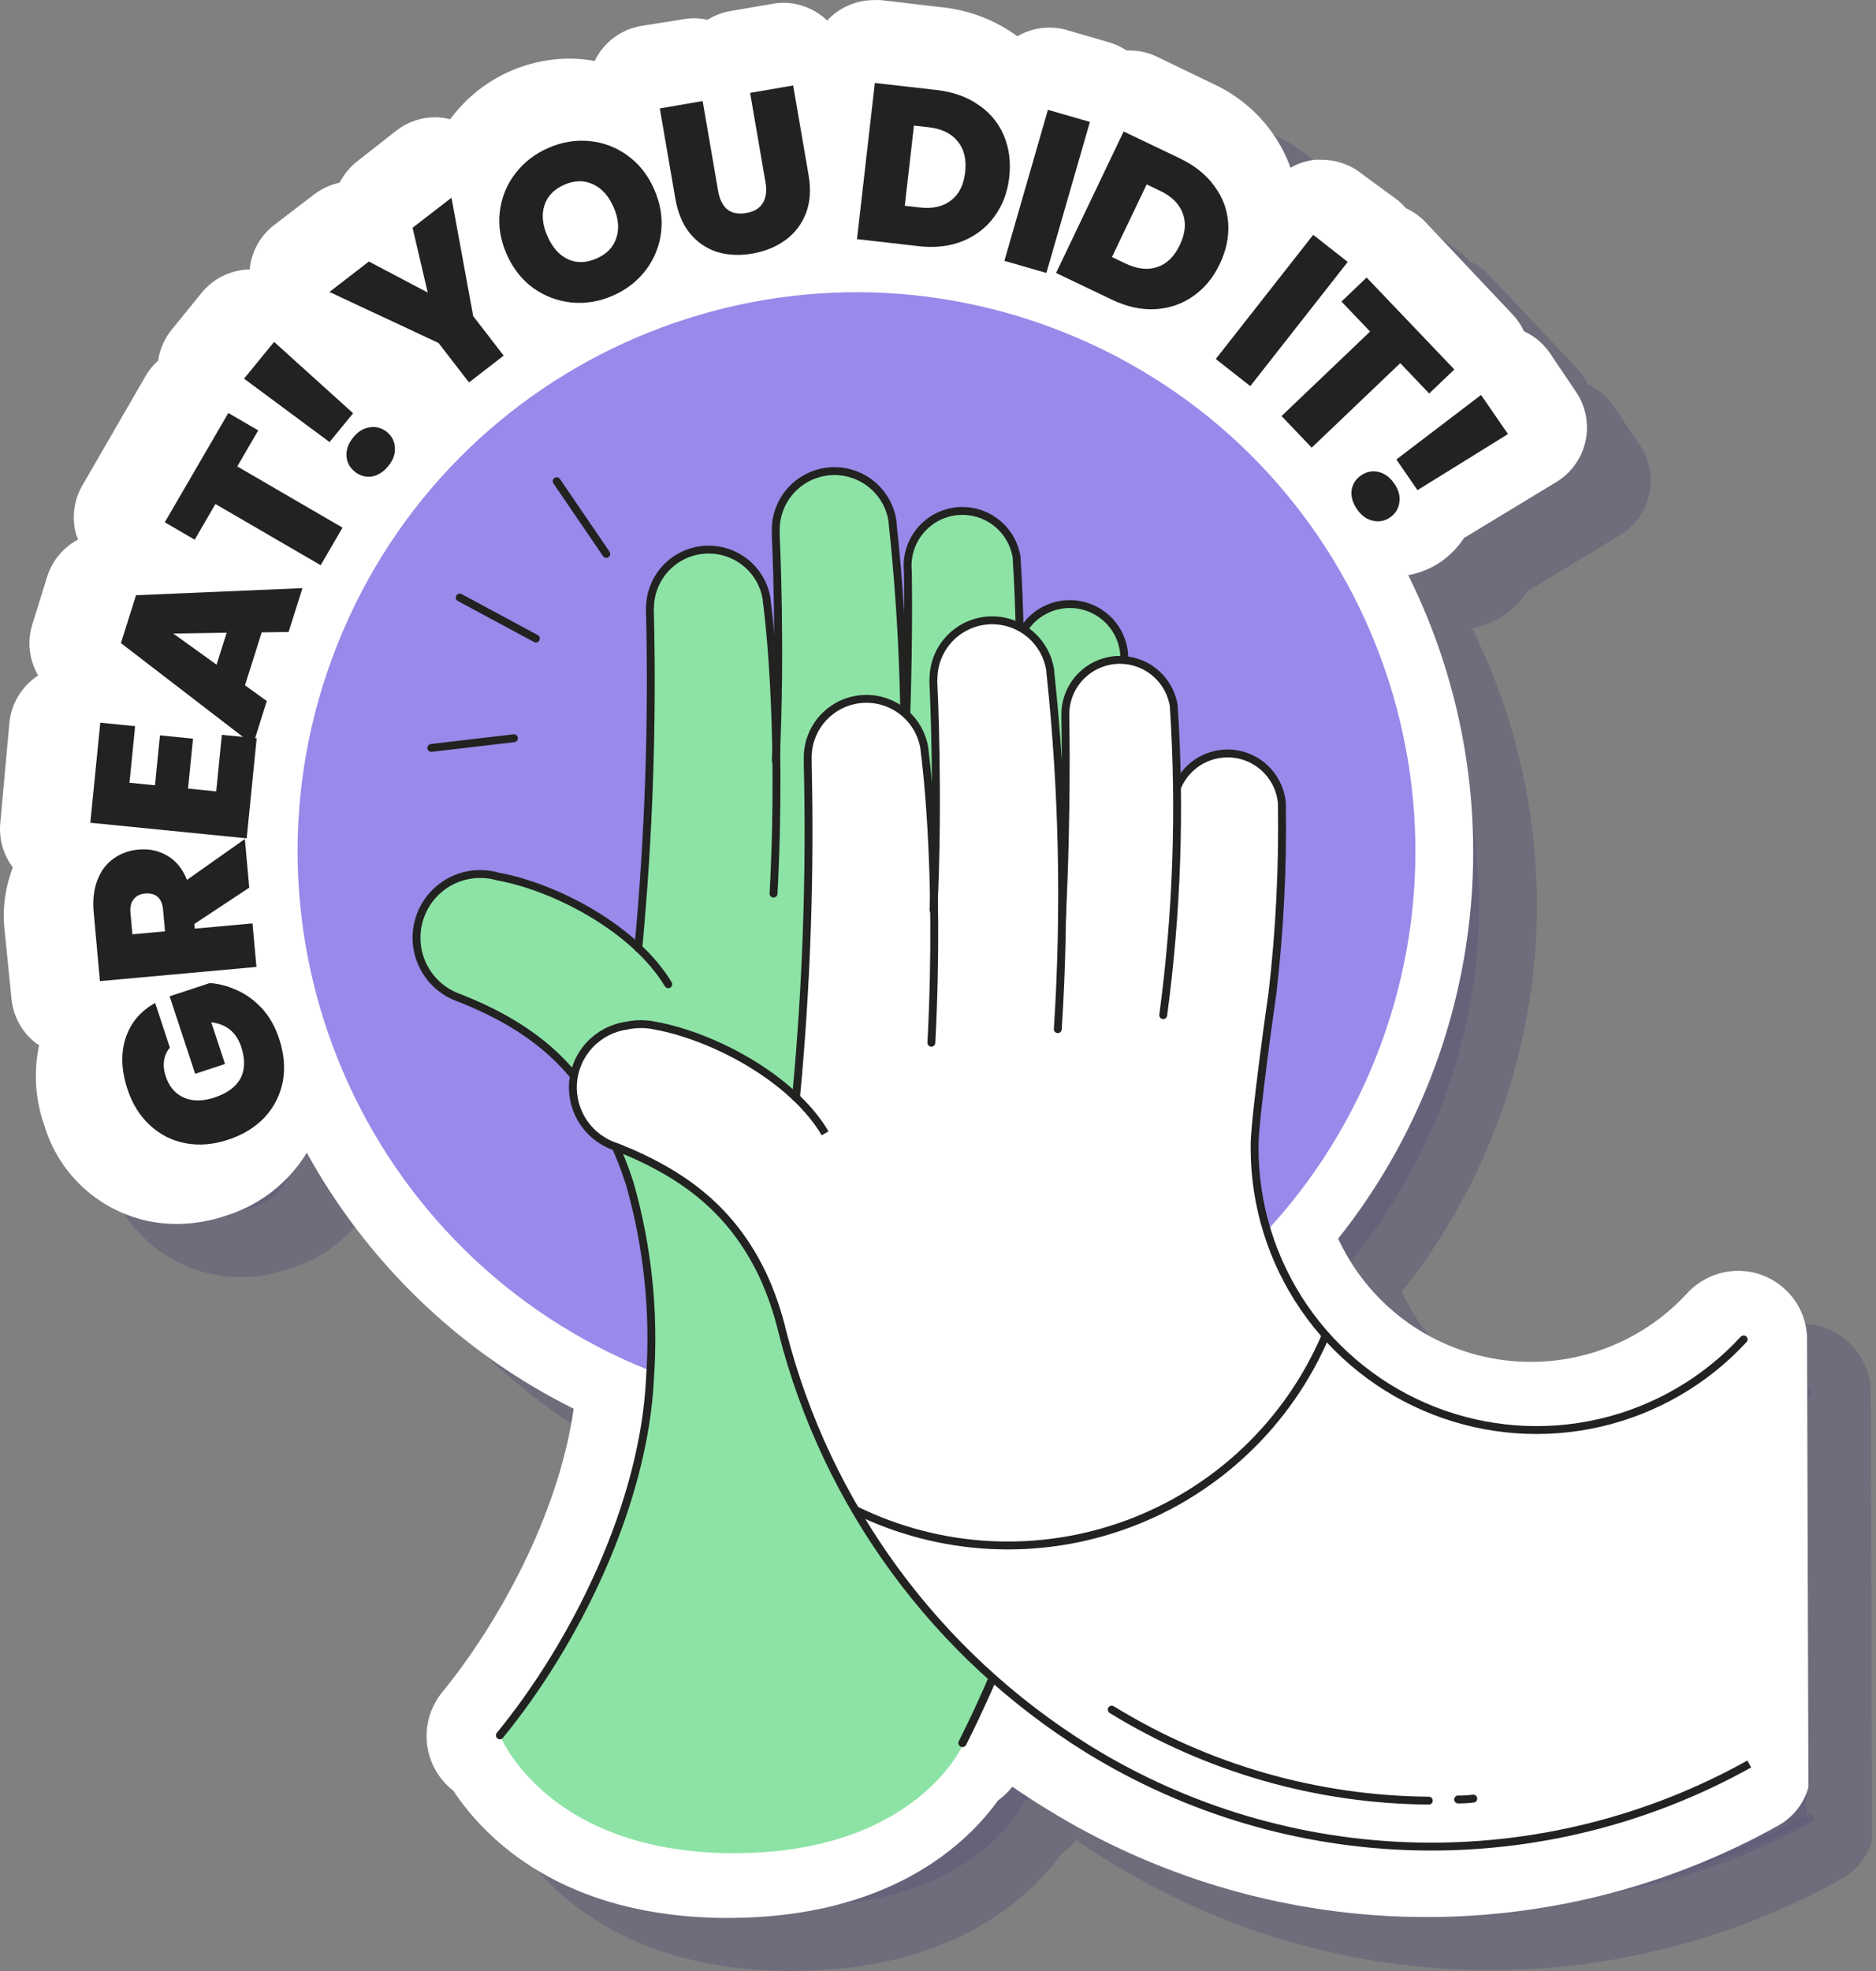 <svg width="238" height="250" viewBox="0 0 238 250" fill="none" xmlns="http://www.w3.org/2000/svg">
<rect x="0" y="0" width="238" height="250" fill="#808080" stroke="none"/>
<g style="mix-blend-mode:multiply" opacity="0.5">
<g style="mix-blend-mode:multiply" opacity="0.5">
<path d="M237.505 233.449C237.213 234.471 236.723 235.425 236.062 236.257C235.401 237.089 234.583 237.782 233.653 238.297C219.418 246.234 203.322 250.227 187.027 249.865C170.733 249.502 154.83 244.798 140.961 236.237C139.466 235.335 137.985 234.365 136.517 233.355C135.997 234.017 135.384 234.602 134.699 235.092C130.753 240.573 120.976 249.986 100.466 250C79.283 250 69.493 239.752 65.574 233.84L65.399 233.705C63.605 232.232 62.468 230.107 62.239 227.797C62.009 225.487 62.705 223.181 64.173 221.383C70.907 213.155 78.893 199.257 80.859 185.413C66.534 178.285 54.724 166.959 47.003 152.944C44.688 156.731 41.081 159.553 36.849 160.89C34.804 161.599 32.657 161.967 30.493 161.981C26.741 161.983 23.089 160.78 20.073 158.55C17.056 156.319 14.836 153.179 13.74 149.591C12.555 146.293 12.312 142.731 13.04 139.303C12.847 139.189 12.663 139.063 12.488 138.925C10.839 137.586 9.784 135.65 9.552 133.539L8.676 124.839C8.356 122.102 8.712 119.327 9.713 116.759C8.508 115.163 7.936 113.176 8.111 111.184L9.269 98.471C9.365 97.4 9.674 96.358 10.179 95.407C10.683 94.457 11.372 93.617 12.205 92.936C12.43 92.741 12.669 92.561 12.918 92.397C12.354 91.43 11.996 90.356 11.869 89.243C11.741 88.13 11.847 87.003 12.178 85.933L14.077 79.833C14.722 77.823 16.129 76.146 17.995 75.16C17.892 74.932 17.802 74.698 17.726 74.46C17.448 73.434 17.375 72.364 17.512 71.31C17.648 70.256 17.991 69.24 18.521 68.319L26.601 54.34C27.018 53.644 27.535 53.014 28.136 52.468C28.348 51.031 28.943 49.677 29.86 48.55L33.657 43.877C34.349 43.028 35.206 42.33 36.176 41.823C37.146 41.316 38.209 41.011 39.3 40.927H39.758C39.855 39.82 40.182 38.745 40.718 37.772C41.253 36.798 41.986 35.946 42.869 35.271L47.892 31.42C48.855 30.677 49.974 30.161 51.164 29.911C51.718 28.836 52.499 27.894 53.454 27.151L58.396 23.272C59.806 22.19 61.534 21.603 63.311 21.602C63.948 21.614 64.581 21.7 65.197 21.858C66.941 19.484 69.218 17.552 71.845 16.216C74.471 14.881 77.374 14.18 80.32 14.169C81.391 14.171 82.459 14.27 83.512 14.465C83.707 14.071 83.932 13.693 84.185 13.334C85.411 11.594 87.274 10.408 89.37 10.034L94.757 9.105C95.201 9.026 95.652 8.986 96.103 8.984C96.687 8.985 97.27 9.048 97.84 9.172C98.732 8.626 99.719 8.251 100.749 8.068L106.136 7.139C106.581 7.06 107.031 7.02 107.483 7.018C109.547 7.033 111.528 7.837 113.018 9.267C113.768 8.458 114.676 7.811 115.686 7.366C116.696 6.921 117.786 6.688 118.889 6.681C119.203 6.661 119.518 6.661 119.832 6.681L127.669 7.597C131.102 7.969 134.376 9.237 137.164 11.273L137.325 11.165C138.256 10.654 139.279 10.332 140.335 10.216C141.391 10.101 142.46 10.194 143.48 10.492L148.799 12.041C149.577 12.271 150.317 12.616 150.994 13.064H151.385C152.598 13.064 153.796 13.34 154.886 13.872L161.996 17.306C166.451 19.348 169.931 23.05 171.693 27.622C171.73 27.728 171.762 27.836 171.787 27.945C172.73 27.402 173.775 27.058 174.857 26.935C175.167 26.915 175.477 26.915 175.786 26.935C177.61 26.935 179.381 27.552 180.81 28.686L185.321 32.066C185.724 32.382 186.094 32.739 186.425 33.13C187.407 33.582 188.29 34.223 189.024 35.015L200.081 46.731C200.623 47.337 201.077 48.017 201.427 48.752C202.724 49.348 203.839 50.277 204.659 51.445L208.026 56.441C208.639 57.348 209.061 58.37 209.267 59.445C209.473 60.52 209.459 61.625 209.224 62.695C208.99 63.764 208.541 64.774 207.905 65.665C207.268 66.555 206.457 67.307 205.521 67.874L193.967 74.877H193.872C193.066 76.135 192.012 77.216 190.775 78.055C189.555 78.872 188.18 79.427 186.735 79.685C193.408 93.106 196.116 108.151 194.542 123.056C192.968 137.961 187.176 152.108 177.847 163.839C179.709 167.867 182.536 171.372 186.079 174.043C189.622 176.714 193.769 178.469 198.153 179.152C202.538 179.834 207.022 179.422 211.209 177.954C215.396 176.485 219.155 174.005 222.153 170.734C222.976 169.85 223.972 169.144 225.08 168.659C226.187 168.175 227.382 167.923 228.59 167.92C230.799 167.92 232.926 168.758 234.542 170.263C235.386 171.04 236.067 171.977 236.546 173.02C237.024 174.062 237.291 175.19 237.33 176.336L237.505 233.449Z" fill="#3D2F70"/>
</g>
<g style="mix-blend-mode:multiply" opacity="0.5">
<path d="M26.481 144.53C26.183 144.879 26 145.286 25.932 145.75C25.86 146.202 25.911 146.693 26.087 147.225C26.411 148.209 26.986 148.882 27.813 149.243C28.635 149.591 29.585 149.588 30.662 149.233C31.872 148.834 32.697 148.23 33.139 147.422C33.562 146.604 33.583 145.617 33.202 144.46C32.75 143.091 31.81 142.317 30.381 142.14L31.675 146.069L28.863 146.995L26.458 139.696L30.247 138.447C31.093 138.507 31.94 138.729 32.788 139.113C33.633 139.483 34.416 140.05 35.14 140.814C35.85 141.583 36.396 142.545 36.777 143.702C37.242 145.111 37.354 146.46 37.115 147.747C36.859 149.026 36.29 150.142 35.41 151.095C34.513 152.04 33.366 152.742 31.97 153.202C30.587 153.658 29.261 153.77 27.991 153.54C26.703 153.301 25.583 152.742 24.63 151.862C23.663 150.987 22.948 149.844 22.483 148.435C21.9 146.666 21.844 145.063 22.314 143.626C22.783 142.189 23.71 141.088 25.094 140.322L26.481 144.53Z" fill="#3D2F70"/>
</g>
<g style="mix-blend-mode:multiply" opacity="0.5">
<path d="M32.033 123.035L26.861 126.456L26.901 126.895L32.338 126.402L32.71 130.501L17.965 131.838L17.38 125.375C17.272 124.19 17.39 123.167 17.734 122.307C18.064 121.447 18.572 120.776 19.259 120.292C19.933 119.809 20.715 119.527 21.608 119.446C22.611 119.355 23.522 119.554 24.34 120.042C25.142 120.518 25.751 121.271 26.168 122.301L31.618 118.454L32.033 123.035ZM24.098 127.149L23.914 125.12C23.864 124.563 23.693 124.156 23.403 123.901C23.113 123.647 22.717 123.542 22.215 123.587C21.741 123.63 21.385 123.81 21.146 124.127C20.893 124.431 20.791 124.855 20.84 125.399L21.024 127.428L24.098 127.149Z" fill="#3D2F70"/>
</g>
<g style="mix-blend-mode:multiply" opacity="0.5">
<path d="M20.358 107.445L22.762 107.685L23.23 102.983L26.344 103.293L25.875 107.995L28.529 108.259L29.06 102.931L32.341 103.257L31.402 112.682L16.67 111.214L17.609 101.79L20.889 102.116L20.358 107.445Z" fill="#3D2F70"/>
</g>
<g style="mix-blend-mode:multiply" opacity="0.5">
<path d="M33.375 88.261L31.8 93.249L33.855 94.731L32.557 98.841L20.111 89.272L21.535 84.763L37.213 84.098L35.909 88.227L33.375 88.261ZM30.074 88.294L25.046 88.373L29.122 91.306L30.074 88.294Z" fill="#3D2F70"/>
</g>
<g style="mix-blend-mode:multiply" opacity="0.5">
<path d="M32.428 61.35L35.245 62.988L33.272 66.383L43.186 72.148L41.128 75.688L31.213 69.923L29.261 73.282L26.443 71.644L32.428 61.35Z" fill="#3D2F70"/>
</g>
<g style="mix-blend-mode:multiply" opacity="0.5">
<path d="M39.393 50.256L46.836 56.977L44.614 59.69L36.558 53.717L39.393 50.256ZM50.151 61.945C49.689 62.508 49.165 62.839 48.578 62.937C47.989 63.016 47.456 62.86 46.979 62.469C46.503 62.079 46.245 61.587 46.206 60.994C46.176 60.391 46.391 59.807 46.852 59.244C47.305 58.691 47.826 58.376 48.415 58.297C49.013 58.208 49.55 58.359 50.027 58.749C50.492 59.13 50.74 59.623 50.77 60.227C50.81 60.82 50.603 61.393 50.151 61.945Z" fill="#3D2F70"/>
</g>
<g style="mix-blend-mode:multiply" opacity="0.5">
<path d="M59.605 32.649L61.652 43.806L64.521 47.522L61.253 50.046L58.384 46.33L48.108 41.527L51.824 38.657L57.365 41.581L55.938 35.48L59.605 32.649Z" fill="#3D2F70"/>
</g>
<g style="mix-blend-mode:multiply" opacity="0.5">
<path d="M79.99 38.033C78.721 38.59 77.425 38.807 76.102 38.684C74.774 38.548 73.565 38.093 72.475 37.317C71.393 36.523 70.559 35.459 69.975 34.126C69.389 32.793 69.174 31.465 69.328 30.144C69.489 28.804 69.973 27.606 70.778 26.55C71.583 25.493 72.621 24.686 73.89 24.129C75.172 23.567 76.468 23.35 77.778 23.478C79.101 23.601 80.303 24.06 81.386 24.854C82.462 25.635 83.293 26.692 83.878 28.026C84.463 29.359 84.681 30.693 84.533 32.027C84.379 33.348 83.902 34.543 83.102 35.613C82.297 36.669 81.26 37.476 79.99 38.033ZM78.455 34.533C79.416 34.111 80.035 33.465 80.31 32.595C80.599 31.719 80.512 30.756 80.051 29.705C79.579 28.628 78.925 27.905 78.091 27.538C77.264 27.151 76.37 27.169 75.409 27.591C74.434 28.018 73.809 28.667 73.534 29.537C73.252 30.395 73.348 31.361 73.82 32.438C74.287 33.502 74.934 34.228 75.761 34.614C76.582 34.987 77.48 34.961 78.455 34.533Z" fill="#3D2F70"/>
</g>
<g style="mix-blend-mode:multiply" opacity="0.5">
<path d="M94.959 17.058L96.416 25.522C96.552 26.309 96.835 26.885 97.268 27.251C97.714 27.614 98.31 27.732 99.055 27.604C99.8 27.476 100.322 27.166 100.62 26.674C100.931 26.166 101.019 25.525 100.886 24.753L99.429 16.288L103.485 15.59L104.943 24.054C105.173 25.392 105.087 26.586 104.686 27.636C104.282 28.671 103.631 29.515 102.735 30.166C101.85 30.802 100.814 31.222 99.628 31.426C98.441 31.63 97.338 31.579 96.319 31.271C95.312 30.947 94.458 30.363 93.758 29.517C93.073 28.669 92.613 27.569 92.381 26.217L90.923 17.753L94.959 17.058Z" fill="#3D2F70"/>
</g>
<g style="mix-blend-mode:multiply" opacity="0.5">
<path d="M124.807 15.051C126.351 15.227 127.664 15.694 128.747 16.452C129.846 17.198 130.644 18.163 131.143 19.347C131.642 20.531 131.809 21.84 131.646 23.273C131.484 24.691 131.019 25.92 130.252 26.96C129.499 28.001 128.502 28.775 127.26 29.281C126.034 29.775 124.656 29.935 123.126 29.76L117.305 29.095L118.986 14.386L124.807 15.051ZM123.225 26.115C124.422 26.251 125.398 26.032 126.154 25.456C126.91 24.88 127.357 23.994 127.494 22.798C127.632 21.588 127.398 20.617 126.791 19.885C126.186 19.14 125.285 18.699 124.089 18.562L122.67 18.4L121.807 25.953L123.225 26.115Z" fill="#3D2F70"/>
</g>
<g style="mix-blend-mode:multiply" opacity="0.5">
<path d="M145.374 18.959L141.273 33.185L137.318 32.045L141.419 17.819L145.374 18.959Z" fill="#3D2F70"/>
</g>
<g style="mix-blend-mode:multiply" opacity="0.5">
<path d="M156.767 23.181C158.165 23.849 159.252 24.717 160.027 25.784C160.82 26.844 161.26 28.013 161.345 29.292C161.431 30.571 161.163 31.859 160.543 33.157C159.929 34.442 159.092 35.45 158.03 36.182C156.982 36.919 155.79 37.324 154.455 37.398C153.138 37.465 151.787 37.168 150.401 36.506L145.127 33.986L151.494 20.662L156.767 23.181ZM151.679 33.101C152.763 33.618 153.755 33.729 154.655 33.431C155.555 33.134 156.265 32.444 156.782 31.36C157.306 30.264 157.401 29.272 157.066 28.385C156.738 27.485 156.032 26.777 154.948 26.259L153.663 25.645L150.394 32.487L151.679 33.101Z" fill="#3D2F70"/>
</g>
<g style="mix-blend-mode:multiply" opacity="0.5">
<path d="M179.349 36.6L170.17 48.296L166.919 45.744L176.098 34.048L179.349 36.6Z" fill="#3D2F70"/>
</g>
<g style="mix-blend-mode:multiply" opacity="0.5">
<path d="M191.689 48.543L189.319 50.805L186.593 47.949L178.253 55.908L175.411 52.931L183.752 44.971L181.055 42.145L183.425 39.884L191.689 48.543Z" fill="#3D2F70"/>
</g>
<g style="mix-blend-mode:multiply" opacity="0.5">
<path d="M200.202 58.421L191.676 63.703L189.688 60.814L197.665 54.736L200.202 58.421ZM185.983 65.505C185.57 64.906 185.398 64.31 185.467 63.719C185.556 63.131 185.853 62.663 186.361 62.313C186.868 61.964 187.412 61.853 187.993 61.98C188.581 62.119 189.082 62.489 189.495 63.088C189.899 63.676 190.058 64.264 189.969 64.852C189.889 65.451 189.595 65.925 189.087 66.275C188.592 66.616 188.049 66.717 187.461 66.579C186.88 66.451 186.388 66.093 185.983 65.505Z" fill="#3D2F70"/>
</g>
<g style="mix-blend-mode:multiply" opacity="0.5">
<path d="M182.578 140.988C197.092 104.626 179.381 63.383 143.02 48.869C106.658 34.355 65.415 52.066 50.901 88.427C36.387 124.789 54.098 166.032 90.459 180.546C126.821 195.06 168.064 177.349 182.578 140.988Z" fill="#3D2F70"/>
</g>
<g style="mix-blend-mode:multiply" opacity="0.5">
<path d="M76.064 87.725L66.408 82.526" stroke="#3D2F70" stroke-linecap="round" stroke-linejoin="round"/>
</g>
<g style="mix-blend-mode:multiply" opacity="0.5">
<path d="M73.276 100.37L62.799 101.595" stroke="#3D2F70" stroke-linecap="round" stroke-linejoin="round"/>
</g>
<g style="mix-blend-mode:multiply" opacity="0.5">
<path d="M84.992 76.992L78.703 67.767" stroke="#3D2F70" stroke-linecap="round" stroke-linejoin="round"/>
</g>
<g style="mix-blend-mode:multiply" opacity="0.5">
<path d="M71.499 226.837C81.047 215.175 89.827 197.574 90.554 181.36C91.11 173.163 90.254 164.932 88.023 157.025C87.196 154.385 86.123 151.828 84.818 149.389C80.993 141.511 75.216 136.825 66.408 133.323C64.41 132.646 62.756 131.214 61.8 129.334C60.843 127.453 60.66 125.273 61.29 123.259C61.92 121.246 63.312 119.558 65.169 118.558C67.026 117.557 69.201 117.322 71.23 117.904C77.896 119.269 84.071 122.409 89.1 126.994C90.419 112.931 90.913 98.802 90.581 84.681C90.554 84.358 90.554 84.034 90.581 83.711C90.626 81.846 91.369 80.065 92.664 78.721C93.959 77.378 95.711 76.569 97.574 76.456C99.436 76.342 101.274 76.932 102.722 78.109C104.17 79.285 105.124 80.963 105.395 82.809V82.944C106.189 89.648 106.599 96.393 106.62 103.144C107.307 88.613 106.62 74.689 106.62 74.689C106.62 74.365 106.62 74.042 106.62 73.706C106.668 71.841 107.413 70.062 108.709 68.72C110.005 67.379 111.757 66.573 113.619 66.461C115.481 66.349 117.317 66.94 118.764 68.117C120.211 69.294 121.164 70.971 121.434 72.817V72.951C122.569 83.308 123.064 93.724 122.915 104.141C123.616 90.324 123.387 79.119 123.387 79.119C123.293 78.142 123.408 77.156 123.723 76.226C124.037 75.296 124.545 74.443 125.213 73.723C125.881 73.003 126.693 72.433 127.597 72.049C128.5 71.666 129.475 71.477 130.457 71.497C132.089 71.533 133.656 72.141 134.887 73.213C136.117 74.286 136.932 75.757 137.19 77.369V77.503C137.19 77.503 137.527 81.193 137.594 87.455C137.594 84.6 141.567 83.092 144.583 83.415C146.197 83.562 147.709 84.268 148.858 85.411C150.006 86.555 150.719 88.064 150.872 89.677V89.812C151.012 102.757 149.944 115.688 147.681 128.435C147.681 128.435 152.879 187.433 130.349 227.834C130.349 227.834 124.477 241.772 101.22 241.785C77.37 241.772 71.499 226.837 71.499 226.837Z" fill="#3D2F70"/>
</g>
<g style="mix-blend-mode:multiply" opacity="0.5">
<path d="M71.499 226.837C81.047 215.175 89.827 197.574 90.554 181.36C91.11 173.163 90.254 164.932 88.023 157.025C87.196 154.385 86.123 151.828 84.818 149.389C80.993 141.511 75.216 136.825 66.408 133.323C64.41 132.646 62.756 131.214 61.8 129.334C60.843 127.453 60.66 125.273 61.29 123.26C61.92 121.246 63.312 119.558 65.169 118.558C67.026 117.557 69.201 117.322 71.23 117.904C78.609 119.251 88.615 124.53 92.857 131.573" stroke="#3D2F70" stroke-linecap="round" stroke-linejoin="round"/>
</g>
<g style="mix-blend-mode:multiply" opacity="0.5">
<path d="M89.061 126.994C90.379 112.931 90.874 98.802 90.542 84.681C90.515 84.359 90.515 84.034 90.542 83.712C90.586 81.846 91.33 80.065 92.624 78.721C93.919 77.378 95.671 76.569 97.534 76.456C99.397 76.342 101.234 76.932 102.683 78.109C104.131 79.285 105.085 80.963 105.355 82.809V82.944C105.355 82.944 107.416 97.448 106.217 120.072" stroke="#3D2F70" stroke-linecap="round" stroke-linejoin="round"/>
</g>
<g style="mix-blend-mode:multiply" opacity="0.5">
<path d="M106.5 103.184C107.2 88.654 106.5 74.729 106.5 74.729C106.5 74.406 106.5 74.083 106.5 73.746C106.547 71.881 107.293 70.102 108.589 68.761C109.885 67.419 111.637 66.613 113.499 66.501C115.361 66.389 117.197 66.981 118.644 68.157C120.091 69.334 121.044 71.012 121.314 72.857V72.992C122.935 88.055 123.255 103.23 122.27 118.348" stroke="#3D2F70" stroke-linecap="round" stroke-linejoin="round"/>
</g>
<g style="mix-blend-mode:multiply" opacity="0.5">
<path d="M122.781 104.181C123.482 90.364 123.253 79.16 123.253 79.16C123.159 78.182 123.274 77.196 123.589 76.266C123.903 75.336 124.411 74.484 125.079 73.764C125.747 73.044 126.559 72.473 127.463 72.09C128.366 71.706 129.341 71.518 130.323 71.537C131.955 71.574 133.522 72.181 134.753 73.254C135.983 74.327 136.798 75.797 137.056 77.409V77.544C137.899 90.574 137.448 103.656 135.709 116.598" stroke="#3D2F70" stroke-linecap="round" stroke-linejoin="round"/>
</g>
<g style="mix-blend-mode:multiply" opacity="0.5">
<path d="M137.486 87.442C138.112 86.044 139.184 84.894 140.534 84.171C141.883 83.448 143.434 83.192 144.945 83.445C146.455 83.697 147.839 84.443 148.88 85.566C149.921 86.689 150.56 88.125 150.697 89.65V89.785C150.837 102.731 149.768 115.661 147.506 128.408" stroke="#3D2F70" stroke-linecap="round" stroke-linejoin="round"/>
</g>
<g style="mix-blend-mode:multiply" opacity="0.5">
<path d="M130.188 227.807C134.667 218.905 138.253 209.58 140.894 199.971C142.388 194.853 150.132 152.312 147.519 128.408" stroke="#3D2F70" stroke-width="1.04" stroke-linecap="round" stroke-linejoin="round"/>
</g>
<g style="mix-blend-mode:multiply" opacity="0.5">
<path d="M228.441 177.508C212.698 194.072 192.081 186.41 192.081 186.41C162.305 175.165 167.611 147.356 167.611 147.356C169.866 134.608 170.934 121.678 170.803 108.733V108.598C170.663 107.077 170.023 105.645 168.985 104.526C167.946 103.406 166.566 102.661 165.059 102.407C163.553 102.154 162.005 102.406 160.657 103.123C159.309 103.841 158.236 104.985 157.605 106.376L157.525 106.457C157.525 100.181 157.121 96.492 157.121 96.492V96.357C156.896 94.532 155.955 92.871 154.505 91.739C153.056 90.608 151.216 90.099 149.391 90.324C147.566 90.549 145.905 91.49 144.773 92.939C143.642 94.389 143.133 96.228 143.358 98.054C143.358 98.054 143.56 108.019 142.994 120.745L142.9 120.84C142.955 111.168 142.456 101.501 141.405 91.886V91.751C141.135 89.906 140.182 88.228 138.735 87.052C137.288 85.874 135.452 85.283 133.59 85.395C131.728 85.507 129.976 86.313 128.68 87.655C127.384 88.996 126.639 90.775 126.591 92.64C126.564 92.967 126.564 93.296 126.591 93.623C126.591 93.623 127.238 106.874 126.591 121.015C126.545 114.605 126.14 108.203 125.379 101.838V101.703C125.109 99.858 124.157 98.18 122.71 97.003C121.262 95.826 119.426 95.235 117.565 95.347C115.703 95.459 113.95 96.265 112.654 97.607C111.358 98.948 110.613 100.727 110.566 102.592C110.545 102.919 110.545 103.248 110.566 103.575C110.905 117.696 110.411 131.825 109.084 145.888C104.059 141.261 97.866 138.095 91.174 136.73C89.98 136.467 88.744 136.467 87.551 136.73C85.764 136.979 84.115 137.83 82.877 139.144C81.64 140.457 80.888 142.154 80.747 143.953C80.606 145.752 81.083 147.545 82.1 149.036C83.117 150.527 84.612 151.625 86.339 152.15C95.146 155.665 100.937 160.351 104.748 168.229C105.844 170.578 106.697 173.033 107.293 175.555C112.891 197.545 126.779 216.515 146.051 228.493C146.051 228.493 163.639 240.614 186.451 240.816C209.264 241.018 224.159 233.719 229.222 230.756" fill="#3D2F70"/>
</g>
<g style="mix-blend-mode:multiply" opacity="0.5">
<path d="M109.072 145.928C110.399 131.866 110.893 117.737 110.554 103.615C110.554 103.292 110.554 102.969 110.554 102.632C110.601 100.768 111.346 98.989 112.642 97.647C113.938 96.306 115.69 95.499 117.552 95.388C119.414 95.276 121.25 95.867 122.697 97.044C124.144 98.221 125.097 99.898 125.367 101.744V101.878C125.367 101.878 127.428 116.369 126.242 138.993" stroke="#3D2F70" stroke-linecap="round" stroke-linejoin="round"/>
</g>
<g style="mix-blend-mode:multiply" opacity="0.5">
<path d="M126.511 122.105C127.211 107.575 126.511 93.663 126.511 93.663C126.483 93.336 126.483 93.007 126.511 92.68C126.555 90.815 127.298 89.034 128.593 87.69C129.888 86.347 131.64 85.538 133.503 85.424C135.366 85.311 137.203 85.901 138.651 87.078C140.1 88.254 141.054 89.932 141.324 91.778V91.913C142.937 106.977 143.257 122.151 142.28 137.269" stroke="#3D2F70" stroke-linecap="round" stroke-linejoin="round"/>
</g>
<g style="mix-blend-mode:multiply" opacity="0.5">
<path d="M142.807 123.102C143.493 109.298 143.238 98.054 143.238 98.054C143.238 97.757 143.238 97.461 143.238 97.151C143.288 95.423 143.982 93.777 145.185 92.535C146.388 91.294 148.012 90.547 149.737 90.443C151.463 90.338 153.165 90.883 154.509 91.97C155.853 93.057 156.742 94.607 157.001 96.316V96.438C157.847 109.468 157.396 122.55 155.654 135.491" stroke="#3D2F70" stroke-linecap="round" stroke-linejoin="round"/>
</g>
<g style="mix-blend-mode:multiply" opacity="0.5">
<path d="M157.512 106.363C158.142 104.971 159.215 103.828 160.563 103.11C161.912 102.392 163.459 102.14 164.966 102.394C166.472 102.648 167.852 103.392 168.891 104.512C169.93 105.632 170.569 107.064 170.709 108.585V108.706C170.836 116.691 170.44 124.676 169.524 132.61C169.524 132.61 167.114 149.362 167.248 152.379C167.254 159.571 169.428 166.595 173.487 172.533C177.546 178.471 183.3 183.047 190 185.665C196.699 188.282 204.032 188.819 211.041 187.205C218.05 185.592 224.41 181.902 229.29 176.619" stroke="#3D2F70" stroke-linecap="round" stroke-linejoin="round"/>
</g>
<g style="mix-blend-mode:multiply" opacity="0.5">
<path d="M230.004 230.473C217.114 237.654 202.541 241.264 187.79 240.93C173.039 240.596 158.644 236.331 146.092 228.574C126.819 216.605 112.929 197.637 107.335 175.65C106.738 173.123 105.885 170.664 104.789 168.31C100.978 160.446 95.188 155.759 86.38 152.244C84.654 151.721 83.158 150.623 82.14 149.134C81.122 147.644 80.644 145.852 80.784 144.053C80.923 142.254 81.673 140.557 82.909 139.243C84.145 137.928 85.792 137.075 87.579 136.825C88.777 136.562 90.017 136.562 91.215 136.825C98.581 138.171 108.601 143.45 112.762 150.48" stroke="#3D2F70" stroke-miterlimit="10"/>
</g>
<g style="mix-blend-mode:multiply" opacity="0.5">
<path d="M116.613 198.26C121.953 200.886 127.771 202.397 133.714 202.701C139.657 203.004 145.599 202.095 151.178 200.027C156.758 197.959 161.858 194.777 166.167 190.674C170.477 186.57 173.906 181.633 176.244 176.161" stroke="#3D2F70" stroke-linecap="round" stroke-linejoin="round"/>
</g>
<g style="mix-blend-mode:multiply" opacity="0.5">
<path d="M149.121 223.578C161.227 231.02 175.137 235.011 189.347 235.119" stroke="#3D2F70" stroke-linecap="round" stroke-linejoin="round"/>
</g>
<g style="mix-blend-mode:multiply" opacity="0.5">
<path d="M193.064 234.971C193.708 234.983 194.352 234.947 194.99 234.863" stroke="#3D2F70" stroke-linecap="round" stroke-linejoin="round"/>
</g>
</g>
<path d="M229.425 226.716C229.133 227.737 228.643 228.692 227.982 229.523C227.321 230.355 226.503 231.049 225.573 231.564C211.338 239.5 195.242 243.493 178.947 243.131C162.653 242.769 146.75 238.065 132.881 229.504C131.386 228.601 129.905 227.632 128.437 226.622C127.916 227.284 127.304 227.869 126.619 228.359C122.673 233.84 112.896 243.253 92.386 243.267C71.203 243.267 61.413 233.018 57.494 227.106L57.319 226.972C55.525 225.499 54.388 223.374 54.158 221.064C53.929 218.754 54.624 216.447 56.093 214.65C62.827 206.421 70.812 192.524 72.779 178.68C58.454 171.552 46.643 160.225 38.923 146.211C36.608 149.998 33.001 152.82 28.769 154.157C26.724 154.866 24.577 155.234 22.413 155.247C18.661 155.25 15.008 154.047 11.992 151.816C8.976 149.586 6.756 146.445 5.66 142.858C4.475 139.56 4.232 135.997 4.96 132.569C4.767 132.456 4.583 132.33 4.407 132.192C2.759 130.852 1.704 128.917 1.472 126.805L0.596 118.106C0.276 115.368 0.632 112.594 1.633 110.026C0.427 108.43 -0.144 106.443 0.031 104.45L1.189 91.738C1.285 90.666 1.594 89.625 2.099 88.674C2.603 87.724 3.292 86.883 4.125 86.203C4.35 86.007 4.589 85.827 4.838 85.664C4.274 84.697 3.916 83.623 3.789 82.51C3.661 81.397 3.766 80.27 4.098 79.2L5.997 73.1C6.642 71.09 8.049 69.413 9.915 68.427C9.812 68.199 9.722 67.965 9.646 67.726C9.368 66.701 9.295 65.63 9.432 64.577C9.568 63.523 9.911 62.507 10.441 61.586L18.521 47.607C18.938 46.911 19.455 46.28 20.056 45.735C20.268 44.297 20.863 42.944 21.78 41.816L25.577 37.143C26.269 36.295 27.126 35.596 28.096 35.089C29.066 34.582 30.129 34.278 31.22 34.194H31.678C31.775 33.087 32.102 32.012 32.637 31.038C33.173 30.064 33.906 29.213 34.789 28.538L39.812 24.686C40.775 23.944 41.894 23.428 43.084 23.178C43.638 22.102 44.419 21.16 45.374 20.417L50.316 16.539C51.726 15.457 53.454 14.87 55.231 14.869C55.868 14.88 56.5 14.966 57.117 15.125C58.861 12.751 61.138 10.818 63.764 9.483C66.391 8.147 69.294 7.446 72.24 7.435C73.311 7.438 74.379 7.537 75.432 7.732C75.627 7.338 75.852 6.96 76.105 6.6C77.331 4.861 79.194 3.675 81.29 3.301L86.676 2.439C87.121 2.36 87.572 2.32 88.023 2.318C88.607 2.319 89.189 2.382 89.76 2.506C90.652 1.96 91.639 1.585 92.669 1.402L98.056 0.473C98.501 0.394 98.951 0.354 99.403 0.352C101.467 0.367 103.448 1.171 104.937 2.601C105.688 1.792 106.596 1.145 107.606 0.7C108.615 0.255 109.706 0.022 110.809 0.015C111.123 -0.005 111.438 -0.005 111.752 0.015L119.589 0.931C123.022 1.303 126.296 2.571 129.084 4.607L129.245 4.5C130.176 3.988 131.199 3.666 132.255 3.55C133.311 3.434 134.38 3.528 135.399 3.826L140.719 5.375C141.497 5.605 142.237 5.95 142.914 6.398H143.304C144.518 6.398 145.715 6.674 146.806 7.206L153.916 10.64C158.371 12.682 161.851 16.384 163.612 20.956C163.65 21.062 163.682 21.17 163.707 21.279C164.65 20.736 165.695 20.392 166.777 20.269C167.087 20.249 167.397 20.249 167.706 20.269C169.53 20.269 171.301 20.886 172.73 22.02L177.241 25.333C177.644 25.649 178.014 26.005 178.345 26.397C179.327 26.849 180.21 27.489 180.944 28.282L192.001 39.998C192.543 40.604 192.997 41.284 193.347 42.018C194.644 42.615 195.759 43.544 196.579 44.712L199.946 49.708C200.559 50.615 200.981 51.636 201.187 52.712C201.393 53.786 201.379 54.892 201.144 55.961C200.91 57.031 200.461 58.041 199.824 58.931C199.188 59.822 198.377 60.574 197.441 61.141L185.887 68.144H185.792C184.986 69.402 183.932 70.483 182.695 71.322C181.475 72.138 180.1 72.693 178.655 72.951C185.328 86.372 188.036 101.417 186.462 116.323C184.887 131.228 179.096 145.375 169.767 157.106C171.628 161.133 174.456 164.638 177.999 167.31C181.541 169.981 185.689 171.736 190.073 172.418C194.457 173.1 198.942 172.689 203.129 171.221C207.316 169.752 211.075 167.272 214.073 164.001C214.896 163.116 215.892 162.41 216.999 161.926C218.107 161.442 219.301 161.19 220.51 161.186C222.719 161.187 224.846 162.024 226.462 163.529C227.306 164.307 227.987 165.244 228.466 166.286C228.944 167.329 229.211 168.456 229.25 169.603L229.425 226.716Z" fill="white"/>
<path d="M21.552 132.88C21.151 133.35 20.904 133.897 20.813 134.523C20.715 135.131 20.785 135.793 21.021 136.509C21.457 137.834 22.232 138.74 23.346 139.227C24.453 139.696 25.732 139.691 27.182 139.213C28.812 138.676 29.924 137.863 30.517 136.774C31.088 135.673 31.116 134.344 30.602 132.786C29.995 130.941 28.728 129.9 26.803 129.661L28.547 134.952L24.76 136.2L21.52 126.369L26.624 124.688C27.762 124.769 28.903 125.068 30.046 125.585C31.183 126.083 32.239 126.847 33.213 127.876C34.169 128.911 34.904 130.207 35.417 131.765C36.043 133.663 36.195 135.479 35.873 137.213C35.527 138.934 34.762 140.437 33.577 141.721C32.368 142.993 30.824 143.939 28.944 144.558C27.081 145.172 25.295 145.324 23.585 145.014C21.852 144.692 20.343 143.939 19.059 142.754C17.757 141.575 16.794 140.036 16.168 138.138C15.383 135.757 15.307 133.598 15.94 131.663C16.572 129.727 17.82 128.244 19.684 127.213L21.552 132.88Z" fill="#222221"/>
<path d="M31.622 112.587L24.657 117.194L24.711 117.785L32.033 117.121L32.534 122.642L12.678 124.442L11.889 115.739C11.744 114.143 11.903 112.765 12.366 111.607C12.81 110.449 13.495 109.545 14.42 108.893C15.327 108.243 16.381 107.863 17.582 107.754C18.934 107.632 20.161 107.899 21.262 108.557C22.342 109.197 23.163 110.211 23.724 111.599L31.063 106.419L31.622 112.587ZM20.937 118.127L20.689 115.395C20.621 114.644 20.391 114.097 20.001 113.754C19.61 113.411 19.076 113.27 18.4 113.331C17.762 113.389 17.282 113.631 16.961 114.058C16.62 114.468 16.482 115.039 16.549 115.771L16.796 118.503L20.937 118.127Z" fill="#222221"/>
<path d="M16.427 99.281L19.663 99.603L20.294 93.272L24.487 93.689L23.856 100.021L27.43 100.377L28.145 93.201L32.563 93.642L31.298 106.333L11.459 104.356L12.723 91.665L17.142 92.105L16.427 99.281Z" fill="#222221"/>
<path d="M33.202 80.206L31.081 86.922L33.849 88.919L32.101 94.453L15.341 81.567L17.258 75.495L38.371 74.599L36.614 80.16L33.202 80.206ZM28.757 80.249L21.986 80.357L27.476 84.306L28.757 80.249Z" fill="#222221"/>
<path d="M28.966 52.383L32.76 54.589L30.102 59.161L43.454 66.924L40.683 71.691L27.33 63.928L24.7 68.452L20.906 66.246L28.966 52.383Z" fill="#222221"/>
<path d="M34.777 43.366L44.8 52.417L41.808 56.071L30.96 48.026L34.777 43.366ZM49.264 59.107C48.643 59.865 47.937 60.311 47.146 60.443C46.353 60.549 45.635 60.339 44.993 59.813C44.352 59.288 44.005 58.625 43.952 57.827C43.911 57.014 44.202 56.228 44.823 55.469C45.432 54.725 46.133 54.301 46.927 54.195C47.732 54.075 48.455 54.277 49.097 54.803C49.724 55.317 50.058 55.98 50.099 56.793C50.152 57.592 49.873 58.363 49.264 59.107Z" fill="#222221"/>
<path d="M57.278 25.077L60.035 40.102L63.899 45.106L59.498 48.505L55.633 43.5L41.795 37.032L46.799 33.168L54.262 37.105L52.34 28.89L57.278 25.077Z" fill="#222221"/>
<path d="M77.762 37.495C76.053 38.245 74.307 38.538 72.526 38.372C70.737 38.19 69.109 37.576 67.642 36.531C66.184 35.462 65.062 34.03 64.274 32.234C63.486 30.439 63.196 28.651 63.403 26.872C63.621 25.068 64.272 23.454 65.356 22.031C66.441 20.608 67.838 19.522 69.547 18.772C71.273 18.014 73.019 17.722 74.783 17.895C76.564 18.061 78.184 18.678 79.641 19.747C81.091 20.799 82.21 22.223 82.998 24.019C83.785 25.814 84.079 27.61 83.879 29.407C83.672 31.186 83.029 32.796 81.953 34.236C80.868 35.659 79.471 36.746 77.762 37.495ZM75.694 32.782C76.989 32.214 77.822 31.344 78.193 30.172C78.582 28.993 78.465 27.696 77.844 26.28C77.208 24.83 76.328 23.857 75.205 23.361C74.091 22.841 72.887 22.865 71.592 23.433C70.28 24.009 69.438 24.883 69.067 26.055C68.688 27.209 68.817 28.511 69.453 29.962C70.082 31.395 70.953 32.371 72.067 32.891C73.173 33.394 74.382 33.358 75.694 32.782Z" fill="#222221"/>
<path d="M89.142 12.818L91.105 24.217C91.287 25.276 91.669 26.052 92.251 26.545C92.852 27.034 93.654 27.193 94.658 27.02C95.661 26.847 96.364 26.43 96.766 25.767C97.184 25.083 97.304 24.221 97.124 23.18L95.162 11.781L100.624 10.841L102.587 22.24C102.897 24.042 102.782 25.65 102.241 27.063C101.697 28.457 100.821 29.593 99.614 30.471C98.422 31.327 97.027 31.892 95.429 32.167C93.831 32.442 92.346 32.373 90.974 31.959C89.617 31.523 88.468 30.735 87.525 29.597C86.602 28.455 85.983 26.974 85.67 25.153L83.707 13.754L89.142 12.818Z" fill="#222221"/>
<path d="M118.827 11.417C120.907 11.655 122.675 12.284 124.134 13.304C125.613 14.308 126.689 15.608 127.36 17.203C128.032 18.798 128.257 20.56 128.037 22.489C127.819 24.4 127.193 26.055 126.16 27.455C125.146 28.857 123.803 29.899 122.131 30.581C120.48 31.246 118.624 31.461 116.564 31.226L108.724 30.33L110.988 10.521L118.827 11.417ZM116.698 26.317C118.309 26.501 119.623 26.205 120.642 25.43C121.66 24.654 122.261 23.461 122.446 21.85C122.632 20.22 122.316 18.913 121.499 17.928C120.684 16.924 119.471 16.329 117.86 16.145L115.949 15.927L114.787 26.098L116.698 26.317Z" fill="#222221"/>
<path d="M138.271 15.464L132.749 34.621L127.423 33.086L132.945 13.929L138.271 15.464Z" fill="#222221"/>
<path d="M149.652 20.072C151.535 20.972 152.999 22.14 154.043 23.576C155.111 25.004 155.703 26.579 155.818 28.301C155.933 30.024 155.573 31.759 154.738 33.506C153.911 35.237 152.783 36.595 151.354 37.579C149.942 38.572 148.337 39.118 146.538 39.218C144.765 39.308 142.945 38.908 141.079 38.016L133.978 34.623L142.551 16.679L149.652 20.072ZM142.801 33.43C144.26 34.127 145.596 34.276 146.808 33.876C148.021 33.475 148.976 32.546 149.673 31.086C150.378 29.61 150.506 28.275 150.055 27.08C149.613 25.868 148.662 24.914 147.203 24.216L145.472 23.39L141.07 32.603L142.801 33.43Z" fill="#222221"/>
<path d="M170.98 33.222L158.619 48.973L154.24 45.536L166.602 29.785L170.98 33.222Z" fill="#222221"/>
<path d="M184.506 46.863L181.314 49.909L177.643 46.062L166.411 56.781L162.585 52.771L173.817 42.053L170.185 38.247L173.377 35.201L184.506 46.863Z" fill="#222221"/>
<path d="M191.311 55.057L179.83 62.169L177.153 58.279L187.896 50.095L191.311 55.057ZM172.163 64.597C171.607 63.79 171.376 62.988 171.469 62.191C171.588 61.4 171.989 60.769 172.672 60.299C173.355 59.828 174.088 59.679 174.87 59.85C175.662 60.037 176.336 60.535 176.892 61.342C177.437 62.134 177.651 62.926 177.532 63.718C177.423 64.525 177.027 65.163 176.344 65.633C175.676 66.093 174.946 66.23 174.154 66.043C173.372 65.871 172.708 65.389 172.163 64.597Z" fill="#222221"/>
<path d="M174.499 134.253C189.014 97.891 171.303 56.648 134.941 42.134C98.58 27.62 57.337 45.331 42.823 81.692C28.309 118.054 46.02 159.297 82.381 173.811C118.743 188.325 159.985 170.614 174.499 134.253Z" fill="#9989EA"/>
<path d="M67.986 80.991L58.33 75.793" stroke="#222221" stroke-linecap="round" stroke-linejoin="round"/>
<path d="M65.198 93.637L54.721 94.862" stroke="#222221" stroke-linecap="round" stroke-linejoin="round"/>
<path d="M76.914 70.258L70.625 61.033" stroke="#222221" stroke-linecap="round" stroke-linejoin="round"/>
<path d="M63.419 220.104C72.967 208.441 81.747 190.84 82.474 174.626C83.03 166.43 82.174 158.198 79.943 150.292C79.116 147.651 78.043 145.095 76.737 142.656C72.913 134.778 67.136 130.091 58.328 126.59C56.33 125.913 54.676 124.481 53.72 122.6C52.763 120.72 52.58 118.54 53.21 116.526C53.84 114.513 55.232 112.825 57.089 111.824C58.946 110.823 61.121 110.589 63.15 111.17C69.816 112.535 75.991 115.676 81.02 120.261C82.339 106.197 82.833 92.069 82.501 77.948C82.474 77.625 82.474 77.301 82.501 76.978C82.546 75.112 83.289 73.332 84.584 71.988C85.879 70.644 87.631 69.836 89.494 69.722C91.356 69.609 93.194 70.199 94.642 71.375C96.09 72.552 97.044 74.23 97.315 76.076V76.21C98.109 82.915 98.519 89.659 98.54 96.411C99.227 81.88 98.54 67.955 98.54 67.955C98.54 67.632 98.54 67.309 98.54 66.972C98.588 65.108 99.333 63.329 100.629 61.987C101.925 60.645 103.677 59.839 105.539 59.727C107.401 59.616 109.237 60.207 110.684 61.384C112.131 62.561 113.084 64.238 113.354 66.083V66.218C114.489 76.574 114.984 86.99 114.835 97.407C115.535 83.59 115.307 72.386 115.307 72.386C115.213 71.409 115.328 70.422 115.643 69.493C115.957 68.563 116.465 67.71 117.133 66.99C117.801 66.27 118.613 65.7 119.517 65.316C120.42 64.932 121.395 64.744 122.377 64.764C124.009 64.8 125.576 65.407 126.807 66.48C128.037 67.553 128.852 69.023 129.11 70.635V70.77C129.11 70.77 129.447 74.46 129.514 80.722C129.514 77.867 133.487 76.359 136.503 76.682C138.117 76.828 139.629 77.535 140.778 78.678C141.926 79.822 142.639 81.331 142.792 82.944V83.079C142.932 96.024 141.863 108.954 139.601 121.701C139.601 121.701 144.799 180.7 122.269 221.1C122.269 221.1 116.397 235.038 93.14 235.052C69.29 235.038 63.419 220.104 63.419 220.104Z" fill="#8CE3A5"/>
<path d="M63.419 220.104C72.967 208.441 81.747 190.84 82.474 174.626C83.03 166.43 82.174 158.198 79.943 150.292C79.116 147.651 78.043 145.095 76.737 142.656C72.913 134.778 67.136 130.091 58.328 126.59C56.33 125.913 54.676 124.481 53.72 122.6C52.763 120.72 52.58 118.54 53.21 116.526C53.84 114.513 55.232 112.825 57.089 111.824C58.946 110.824 61.121 110.589 63.15 111.17C70.529 112.517 80.535 117.796 84.777 124.839" stroke="#222221" stroke-linecap="round" stroke-linejoin="round"/>
<path d="M80.981 120.261C82.299 106.197 82.794 92.069 82.462 77.948C82.435 77.625 82.435 77.301 82.462 76.978C82.506 75.113 83.249 73.332 84.544 71.988C85.839 70.644 87.591 69.836 89.454 69.722C91.317 69.609 93.154 70.199 94.603 71.375C96.051 72.552 97.005 74.23 97.275 76.076V76.211C97.275 76.211 99.336 90.714 98.137 113.339" stroke="#222221" stroke-linecap="round" stroke-linejoin="round"/>
<path d="M98.418 96.451C99.118 81.921 98.418 67.996 98.418 67.996C98.418 67.673 98.418 67.349 98.418 67.013C98.465 65.148 99.211 63.369 100.507 62.028C101.803 60.686 103.555 59.88 105.417 59.768C107.279 59.656 109.115 60.247 110.562 61.424C112.009 62.601 112.962 64.278 113.231 66.124V66.259C114.853 81.322 115.173 96.497 114.188 111.615" stroke="#222221" stroke-linecap="round" stroke-linejoin="round"/>
<path d="M114.701 97.448C115.401 83.631 115.173 72.426 115.173 72.426C115.079 71.449 115.194 70.463 115.509 69.533C115.823 68.603 116.331 67.75 116.999 67.03C117.667 66.311 118.479 65.74 119.383 65.356C120.286 64.973 121.261 64.785 122.243 64.804C123.875 64.84 125.442 65.448 126.673 66.521C127.903 67.594 128.718 69.064 128.976 70.676V70.81C129.819 83.841 129.368 96.923 127.629 109.864" stroke="#222221" stroke-linecap="round" stroke-linejoin="round"/>
<path d="M129.406 80.709C130.032 79.311 131.104 78.161 132.454 77.438C133.803 76.714 135.354 76.459 136.865 76.711C138.375 76.964 139.759 77.71 140.8 78.833C141.841 79.956 142.48 81.392 142.617 82.917V83.052C142.757 95.997 141.688 108.928 139.426 121.675" stroke="#222221" stroke-linecap="round" stroke-linejoin="round"/>
<path d="M122.107 221.073C126.587 212.171 130.173 202.847 132.814 193.237C134.308 188.12 142.052 145.578 139.439 121.675" stroke="#222221" stroke-width="1.04" stroke-linecap="round" stroke-linejoin="round"/>
<path d="M220.361 170.775C204.618 187.339 184 179.676 184 179.676C154.225 168.431 159.531 140.622 159.531 140.622C161.786 127.874 162.854 114.945 162.723 101.999V101.865C162.583 100.344 161.943 98.912 160.905 97.792C159.866 96.672 158.486 95.928 156.979 95.674C155.473 95.421 153.925 95.672 152.577 96.39C151.229 97.108 150.156 98.251 149.525 99.643L149.445 99.724C149.445 93.448 149.041 89.758 149.041 89.758V89.623C148.816 87.798 147.875 86.137 146.425 85.006C144.975 83.874 143.136 83.365 141.311 83.59C139.486 83.815 137.825 84.756 136.693 86.206C135.562 87.655 135.052 89.495 135.277 91.32C135.277 91.32 135.479 101.286 134.914 114.012L134.82 114.106C134.875 104.434 134.375 94.767 133.325 85.152V85.018C133.055 83.172 132.102 81.495 130.655 80.318C129.208 79.141 127.372 78.55 125.51 78.662C123.648 78.773 121.896 79.58 120.6 80.921C119.304 82.263 118.559 84.042 118.511 85.907C118.484 86.234 118.484 86.562 118.511 86.89C118.511 86.89 119.158 100.141 118.511 114.281C118.465 107.871 118.06 101.469 117.299 95.104V94.97C117.029 93.124 116.077 91.447 114.629 90.27C113.182 89.093 111.346 88.502 109.484 88.614C107.623 88.725 105.87 89.532 104.574 90.873C103.278 92.215 102.533 93.994 102.486 95.859C102.465 96.186 102.465 96.514 102.486 96.842C102.825 110.963 102.331 125.092 101.004 139.154C95.979 134.528 89.786 131.362 83.094 129.997C81.9 129.734 80.664 129.734 79.471 129.997C77.683 130.245 76.035 131.097 74.797 132.41C73.56 133.724 72.808 135.421 72.667 137.22C72.525 139.019 73.003 140.812 74.02 142.303C75.037 143.793 76.532 144.892 78.259 145.417C87.066 148.931 92.857 153.618 96.668 161.496C97.764 163.845 98.617 166.3 99.213 168.822C104.81 190.811 118.699 209.782 137.971 221.76C137.971 221.76 155.559 233.88 178.371 234.082C201.184 234.284 216.079 226.985 221.142 224.022" fill="white"/>
<path d="M100.99 139.195C102.317 125.132 102.811 111.003 102.472 96.882C102.472 96.559 102.472 96.236 102.472 95.899C102.519 94.034 103.264 92.255 104.56 90.914C105.856 89.572 107.608 88.766 109.47 88.654C111.332 88.543 113.168 89.133 114.615 90.311C116.062 91.487 117.015 93.165 117.285 95.01V95.145C117.285 95.145 119.346 109.635 118.16 132.259" stroke="#222221" stroke-linecap="round" stroke-linejoin="round"/>
<path d="M118.429 115.372C119.129 100.841 118.429 86.93 118.429 86.93C118.401 86.603 118.401 86.274 118.429 85.947C118.473 84.082 119.216 82.301 120.511 80.957C121.806 79.613 123.558 78.805 125.421 78.691C127.284 78.578 129.121 79.168 130.569 80.344C132.018 81.521 132.972 83.198 133.242 85.045V85.179C134.855 100.243 135.175 115.417 134.198 130.536" stroke="#222221" stroke-linecap="round" stroke-linejoin="round"/>
<path d="M134.725 116.369C135.411 102.565 135.156 91.32 135.156 91.32C135.156 91.024 135.156 90.728 135.156 90.418C135.206 88.69 135.9 87.043 137.103 85.802C138.306 84.561 139.93 83.814 141.655 83.709C143.381 83.605 145.083 84.149 146.427 85.236C147.771 86.323 148.66 87.874 148.919 89.583V89.704C149.765 102.735 149.314 115.817 147.572 128.758" stroke="#222221" stroke-linecap="round" stroke-linejoin="round"/>
<path d="M149.43 99.629C150.06 98.238 151.133 97.094 152.481 96.377C153.83 95.659 155.377 95.407 156.884 95.661C158.39 95.914 159.77 96.659 160.809 97.779C161.848 98.898 162.487 100.33 162.627 101.851V101.973C162.754 109.958 162.358 117.943 161.442 125.876C161.442 125.876 159.032 142.629 159.166 145.646C159.172 152.838 161.346 159.862 165.405 165.8C169.464 171.737 175.218 176.314 181.917 178.931C188.617 181.549 195.95 182.086 202.959 180.472C209.968 178.858 216.328 175.169 221.208 169.886" stroke="#222221" stroke-linecap="round" stroke-linejoin="round"/>
<path d="M221.922 223.74C209.032 230.921 194.459 234.53 179.708 234.197C164.957 233.863 150.562 229.597 138.01 221.841C118.737 209.871 104.847 190.904 99.253 168.916C98.656 166.39 97.803 163.931 96.707 161.577C92.896 153.712 87.106 149.026 78.298 145.511C76.572 144.987 75.076 143.89 74.058 142.4C73.04 140.911 72.562 139.118 72.702 137.32C72.841 135.521 73.591 133.824 74.827 132.509C76.063 131.195 77.71 130.342 79.497 130.091C80.695 129.829 81.935 129.829 83.133 130.091C90.499 131.438 100.519 136.717 104.68 143.747" stroke="#222221" stroke-miterlimit="10"/>
<path d="M108.531 191.527C113.871 194.153 119.689 195.664 125.632 195.967C131.575 196.271 137.517 195.361 143.096 193.293C148.676 191.226 153.776 188.043 158.085 183.94C162.395 179.837 165.824 174.899 168.162 169.428" stroke="#222221" stroke-linecap="round" stroke-linejoin="round"/>
<path d="M141.041 216.845C153.147 224.287 167.057 228.277 181.266 228.386" stroke="#222221" stroke-linecap="round" stroke-linejoin="round"/>
<path d="M184.982 228.238C185.626 228.249 186.27 228.213 186.908 228.13" stroke="#222221" stroke-linecap="round" stroke-linejoin="round"/>
</svg>
